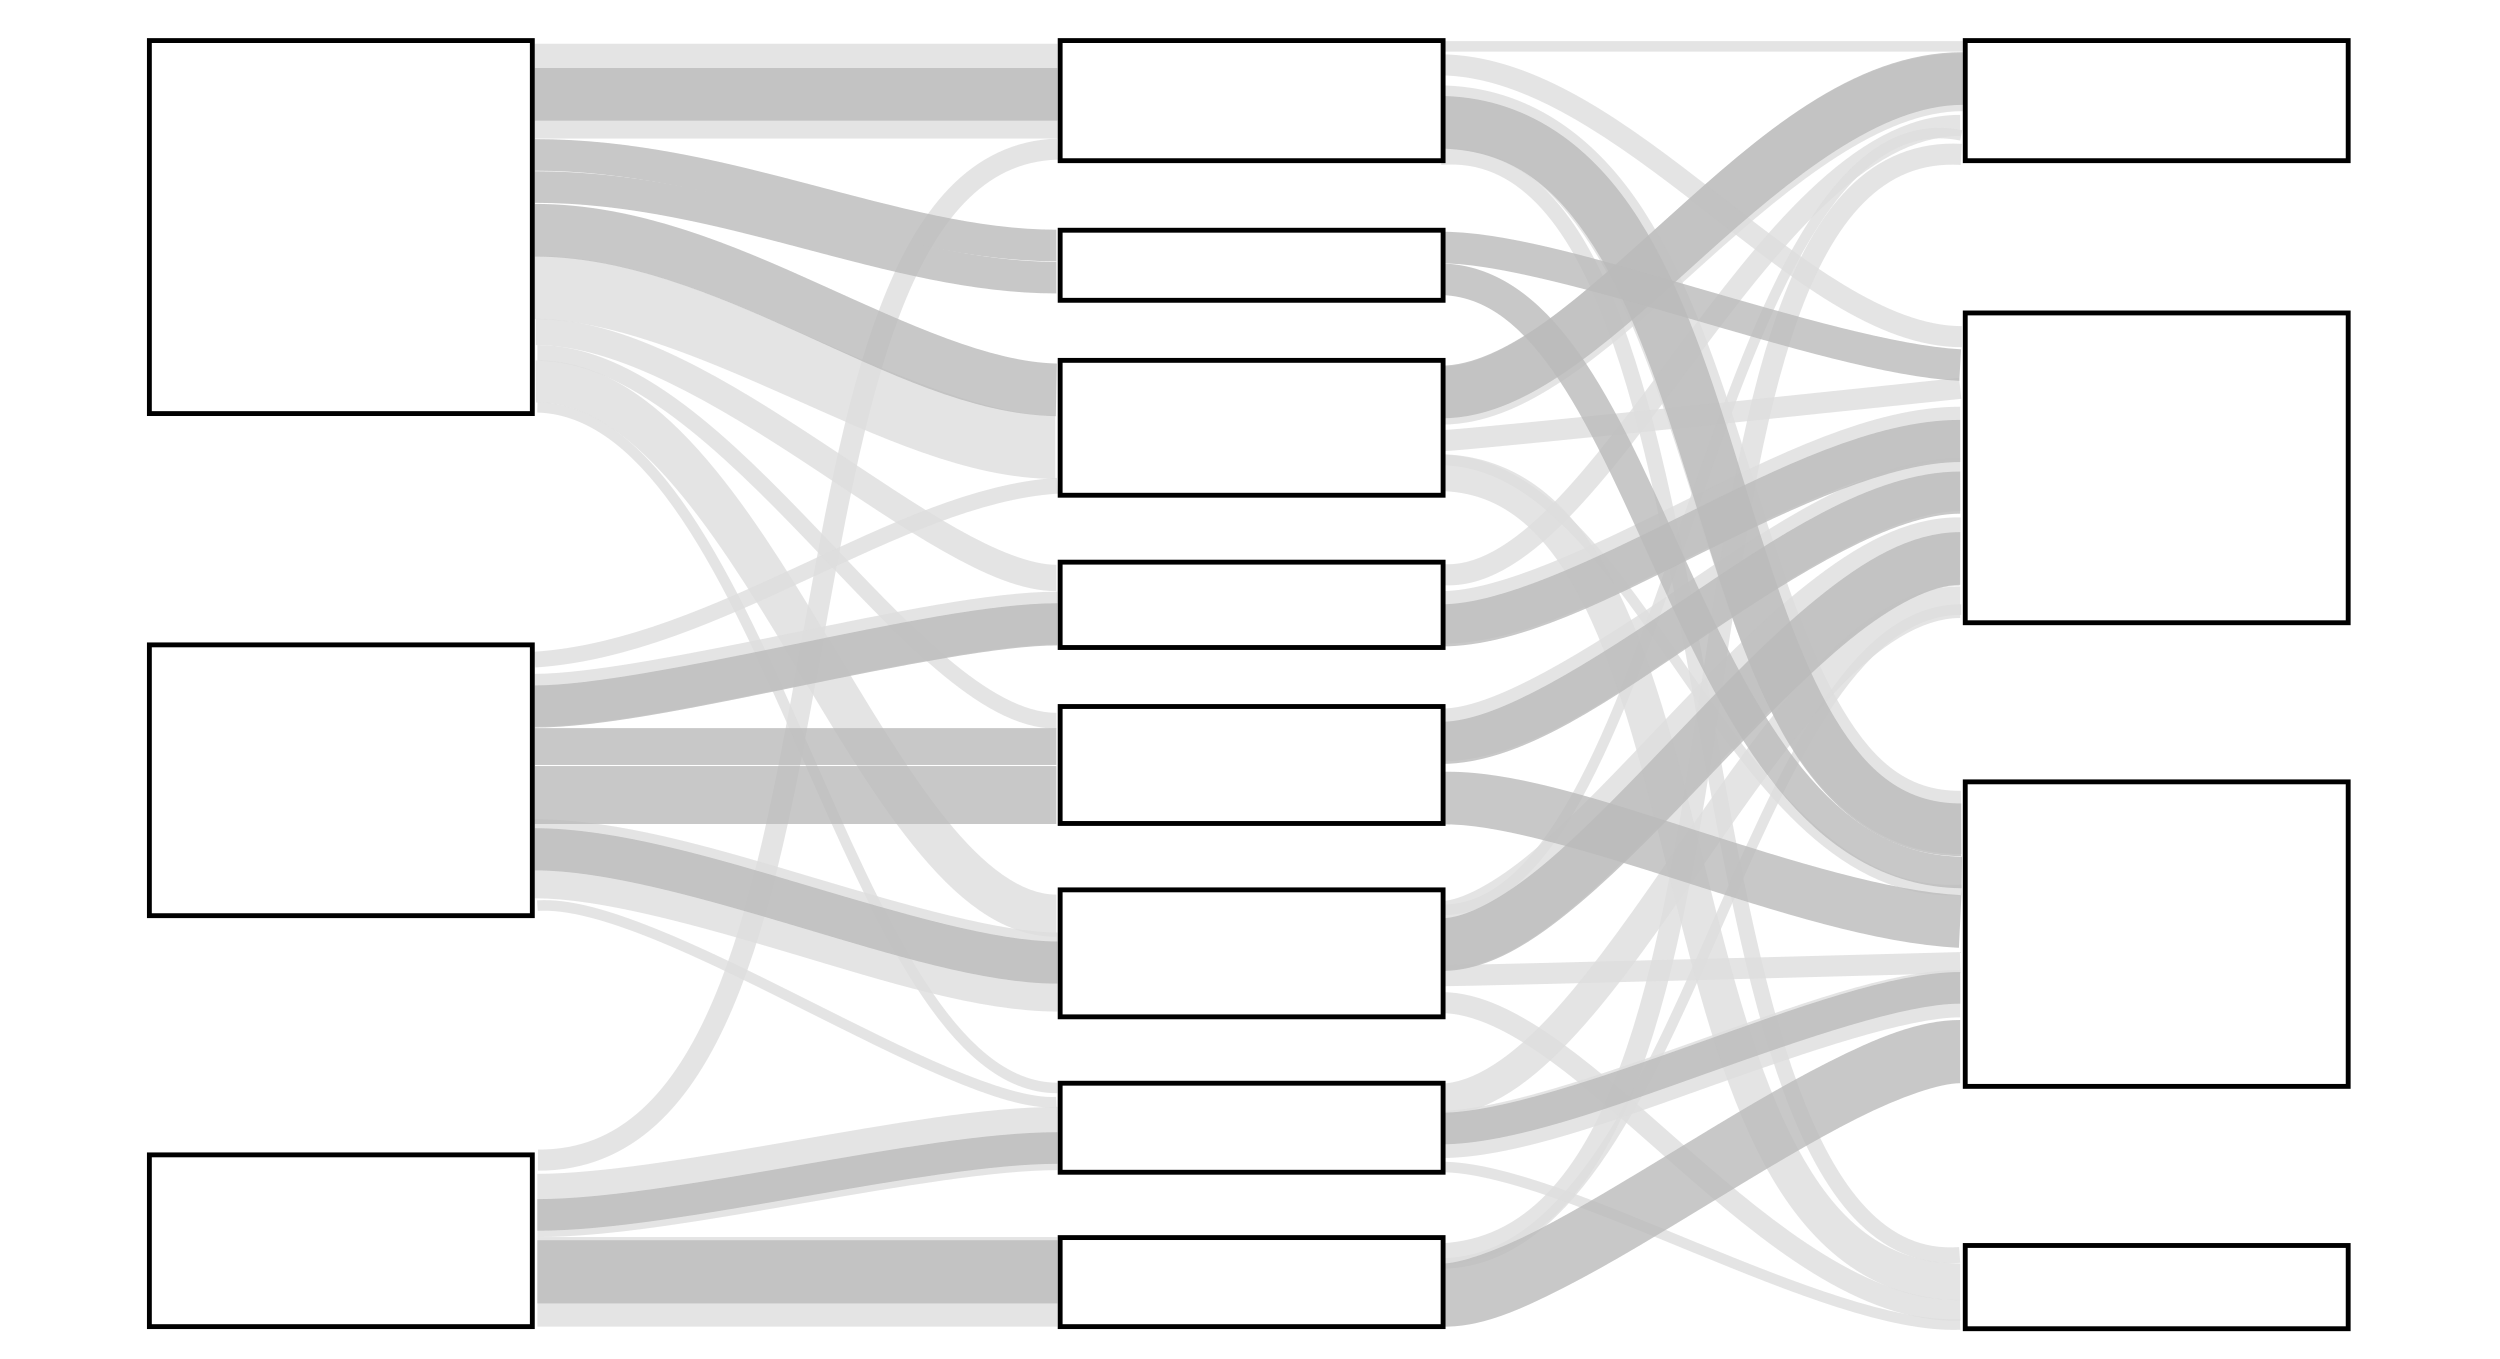 <?xml version="1.0" encoding="UTF-8" standalone="no"?>
<!-- Generator: Adobe Illustrator 22.1.0, SVG Export Plug-In . SVG Version: 6.00 Build 0)  -->

<svg
   version="1.1"
   id="Layer_2"
   x="0px"
   y="0px"
   viewBox="0 0 474.514 257.9"
   xml:space="preserve"
   sodipodi:docname="DESIGN (PATH).svg"
   width="474.514"
   height="257.9"
   inkscape:version="1.1 (c68e22c387, 2021-05-23)"
   inkscape:export-filename="C:\Users\UMAIR\Desktop\tvhahn\DELIVERY\DESIGN (STROKE).png"
   inkscape:export-xdpi="809.2439"
   inkscape:export-ydpi="809.2439"
   xmlns:inkscape="http://www.inkscape.org/namespaces/inkscape"
   xmlns:sodipodi="http://sodipodi.sourceforge.net/DTD/sodipodi-0.dtd"
   xmlns="http://www.w3.org/2000/svg"
   xmlns:svg="http://www.w3.org/2000/svg"><defs
   id="defs151">
	
	
	
	
	
	
	
	
	
	
	
	
	
	
	
</defs><sodipodi:namedview
   id="namedview149"
   pagecolor="#ffffff"
   bordercolor="#000000"
   borderopacity="1"
   inkscape:pageshadow="0"
   inkscape:pageopacity="1"
   inkscape:pagecheckerboard="false"
   showgrid="false"
   showguides="false"
   inkscape:guide-bbox="true"
   borderlayer="true"
   inkscape:showpageshadow="false"
   fit-margin-top="0"
   fit-margin-left="0"
   fit-margin-right="0"
   fit-margin-bottom="0"
   inkscape:zoom="1.9666316"
   inkscape:cx="195.51196"
   inkscape:cy="110.59519"
   inkscape:window-width="1920"
   inkscape:window-height="1001"
   inkscape:window-x="-9"
   inkscape:window-y="-9"
   inkscape:window-maximized="1"
   inkscape:current-layer="layer2"
   inkscape:snap-page="true"><sodipodi:guide
     position="481.8,257.9"
     orientation="0,-1"
     id="guide1079" /></sodipodi:namedview>
<style
   type="text/css"
   id="style2">
	.st0{fill:#FFFFFF;stroke:#000000;stroke-miterlimit:10;}
	.st1{opacity:0.8;fill:none;stroke:#DDDDDD;stroke-width:4;stroke-miterlimit:10;}
	.st2{opacity:0.8;fill:none;stroke:#DDDDDD;stroke-width:12;stroke-miterlimit:10;}
	.st3{opacity:0.8;fill:none;stroke:#DDDDDD;stroke-width:5;stroke-miterlimit:10;}
	.st4{opacity:0.8;fill:none;stroke:#DDDDDD;stroke-width:3;stroke-miterlimit:10;}
	.st5{opacity:0.8;fill:none;stroke:#DDDDDD;stroke-width:8;stroke-miterlimit:10;}
	.st6{opacity:0.8;fill:none;stroke:#DDDDDD;stroke-width:2;stroke-miterlimit:10;}
	.st7{opacity:0.8;fill:none;stroke:#DDDDDD;stroke-width:18;stroke-miterlimit:10;}
	.st8{opacity:0.8;fill:none;stroke:#DDDDDD;stroke-width:10;stroke-miterlimit:10;}
	.st9{opacity:0.8;fill:none;stroke:#DDDDDD;stroke-width:15;stroke-miterlimit:10;}
	.st10{opacity:0.8;fill:none;stroke:#DDDDDD;stroke-width:17;stroke-miterlimit:10;}
	.st11{opacity:0.8;}
	.st12{fill:none;stroke:#BABABA;stroke-width:6;stroke-miterlimit:10;}
	.st13{fill:none;stroke:#BABABA;stroke-width:10;stroke-miterlimit:10;}
	.st14{fill:none;stroke:#BABABA;stroke-width:8;stroke-miterlimit:10;}
	.st15{fill:none;stroke:#BABABA;stroke-width:7;stroke-miterlimit:10;}
	.st16{fill:none;stroke:#BABABA;stroke-width:11;stroke-miterlimit:10;}
	.st17{fill:none;stroke:#BABABA;stroke-width:12;stroke-miterlimit:10;}
	.st18{opacity:0.8;fill:none;stroke:#DDDDDD;stroke-width:11;stroke-miterlimit:10;}
	.st19{opacity:0.8;fill:none;stroke:#DDDDDD;stroke-width:13;stroke-miterlimit:10;}
	.st20{opacity:0.8;fill:none;stroke:#DDDDDD;stroke-width:6;stroke-miterlimit:10;}
	.st21{opacity:0.8;fill:none;stroke:#DDDDDD;stroke-width:9;stroke-miterlimit:10;}
	.st22{opacity:0.8;fill:none;stroke:#DDDDDD;stroke-width:7;stroke-miterlimit:10;}
	.st23{opacity:0.8;fill:none;stroke:#BABABA;stroke-width:10;stroke-miterlimit:10;}
	.st24{opacity:0.8;fill:none;stroke:#BABABA;stroke-width:6;stroke-miterlimit:10;}
	.st25{opacity:0.8;fill:none;stroke:#BABABA;stroke-width:8;stroke-miterlimit:10;}
	.st26{opacity:0.8;fill:none;stroke:#BABABA;stroke-width:12;stroke-miterlimit:10;}
</style>
<g
   inkscape:groupmode="layer"
   id="layer3"
   inkscape:label="BACKGROUND"
   style="display:inline"
   sodipodi:insensitive="true"><rect
     x="0"
     class="st0"
     width="474.514"
     height="257.9"
     id="rect4"
     style="stroke:none;stroke-width:0.992"
     y="0" /></g>




































<g
   inkscape:groupmode="layer"
   id="layer2"
   inkscape:label="LINES (PATH)"
   sodipodi:insensitive="true"><path
     style="color:#000000;opacity:0.8;fill:#dddddd;stroke-miterlimit:10;-inkscape-stroke:none"
     d="m 200.639,26.301 c -8.182,0.254 -14.999,3.737 -20.465,9.416 -5.466,5.679 -9.679,13.5 -13.174,22.701 -6.989,18.403 -11.094,42.426 -15.393,66.303 -4.298,23.877 -8.795,47.606 -16.254,65.104 -3.73,8.749 -8.192,15.913 -13.607,20.811 -5.415,4.897 -11.722,7.6 -19.637,7.564 l -0.018,4 c 8.86,0.04 16.3,-3.138 22.338,-8.598 6.038,-5.46 10.733,-13.128 14.604,-22.207 7.741,-18.158 12.208,-42.067 16.51,-65.965 4.302,-23.898 8.434,-47.788 15.195,-65.592 3.381,-8.902 7.419,-16.257 12.318,-21.348 4.9,-5.091 10.562,-7.97 17.705,-8.191 z"
     id="path6" /><path
     style="color:#000000;opacity:0.8;fill:#dddddd;stroke-miterlimit:10;-inkscape-stroke:none"
     d="m 101.5,48.6 v 12 c 14.106,0 31.047,7.073 48.092,14.635 17.045,7.562 34.119,15.666 50.709,15.666 v -12 c -12.41,0 -28.737,-7.047 -45.842,-14.635 C 137.354,56.677 119.394,48.6 101.5,48.6 Z"
     id="path8" /><path
     style="color:#000000;opacity:0.8;fill:#dddddd;stroke-miterlimit:10;-inkscape-stroke:none"
     d="m 101.699,60.5 v 5 c 15.481,0 34.373,11.294 52.037,22.938 8.832,5.822 17.379,11.682 25.242,16.141 7.863,4.459 15.011,7.621 21.521,7.621 v -5 c -4.789,0 -11.479,-2.674 -19.057,-6.971 C 173.866,95.931 165.369,90.115 156.488,84.262 138.728,72.555 119.518,60.5 101.699,60.5 Z"
     id="path10" /><path
     style="color:#000000;opacity:0.8;fill:#dddddd;stroke-miterlimit:10;-inkscape-stroke:none"
     d="m 102,65.5 v 3 c 17.031,0 34.74,17.011 51.43,34.438 8.345,8.713 16.446,17.465 24.254,24.1 7.808,6.634 15.352,11.264 22.816,11.264 v -3 c -6.186,0 -13.28,-4.098 -20.875,-10.551 -7.595,-6.453 -15.662,-15.15 -24.029,-23.887 C 138.861,83.39 120.969,65.5 102,65.5 Z"
     id="path12" /><path
     style="color:#000000;opacity:0.8;fill:#dddddd;stroke-miterlimit:10;-inkscape-stroke:none"
     d="m 101.66,68.4 0.078,8 c 8.562,-0.084 16.725,5.266 24.867,14.346 8.143,9.08 15.943,21.598 23.582,34.27 7.639,12.671 15.116,25.486 23.082,35.391 7.966,9.905 16.696,17.395 27.23,17.395 v -8 c -6.566,0 -13.621,-5.238 -20.996,-14.408 -7.375,-9.17 -14.791,-21.779 -22.465,-34.508 -7.673,-12.729 -15.605,-25.586 -24.479,-35.48 -8.873,-9.895 -19.013,-17.12 -30.9,-17.004 z"
     id="path14" /><path
     style="color:#000000;opacity:0.8;fill:#dddddd;stroke-miterlimit:10;-inkscape-stroke:none"
     d="m 102.029,76.301 -0.059,1.998 c 10.466,0.311 19.363,8.235 27.461,20.295 8.098,12.06 15.298,28.132 22.391,44.197 7.092,16.066 14.076,32.124 21.857,44.244 7.781,12.12 16.463,20.465 27.02,20.465 v -2 c -9.493,0 -17.697,-7.644 -25.338,-19.545 -7.641,-11.901 -14.614,-27.899 -21.709,-43.971 C 146.557,125.913 139.341,109.765 131.092,97.479 122.842,85.192 113.464,76.64 102.029,76.301 Z"
     id="path16" /><path
     style="color:#000000;opacity:0.8;fill:#dddddd;stroke-miterlimit:10;-inkscape-stroke:none"
     d="M 101.5,8.301 V 26.301 h 99.199 V 8.301 Z"
     id="line18" /><path
     style="color:#000000;opacity:0.8;fill:#dddddd;stroke-miterlimit:10;-inkscape-stroke:none"
     d="m 200.605,90.703 c -15.636,0.977 -31.846,8.766 -48.486,16.486 -16.641,7.721 -33.698,15.389 -50.719,16.514 l 0.199,2.994 c 17.779,-1.175 35.122,-9.058 51.781,-16.787 16.659,-7.729 32.648,-15.29 47.412,-16.213 z"
     id="path20" /><path
     style="color:#000000;opacity:0.8;fill:#dddddd;stroke-miterlimit:10;-inkscape-stroke:none"
     d="m 200.699,112.301 c -12.63,0 -31.576,4 -50.639,7.9 -19.063,3.9 -38.246,7.699 -48.561,7.699 v 10 c 12.585,0 31.502,-4.002 50.564,-7.902 19.062,-3.9 38.265,-7.697 48.635,-7.697 z"
     id="path22" /><path
     style="color:#000000;opacity:0.8;fill:#dddddd;stroke-miterlimit:10;-inkscape-stroke:none"
     d="m 101.5,155.5 v 15 c 12.364,0 30.561,5.071 48.584,10.438 C 168.107,186.304 185.841,192 200.699,192 v -15 c -10.642,0 -28.257,-5.054 -46.334,-10.438 C 136.288,161.179 117.636,155.5 101.5,155.5 Z"
     id="path24" /><path
     style="color:#000000;opacity:0.8;fill:#dddddd;stroke-miterlimit:10;-inkscape-stroke:none"
     d="m 101.93,170.902 0.141,1.996 c 5.328,-0.377 12.986,1.751 21.654,5.236 8.668,3.486 18.375,8.291 28.016,13.121 9.641,4.83 19.218,9.684 27.678,13.275 8.46,3.591 15.756,5.962 21.137,5.668 l -0.109,-1.998 c -4.67,0.256 -11.884,-1.96 -20.246,-5.51 -8.362,-3.55 -17.918,-8.39 -27.564,-13.223 -9.646,-4.833 -19.385,-9.659 -28.164,-13.189 -8.779,-3.53 -16.569,-5.8 -22.541,-5.377 z"
     id="path26" /><path
     style="color:#000000;opacity:0.8;fill:#dddddd;stroke-miterlimit:10;-inkscape-stroke:none"
     d="m 102,234.801 v 17 h 98.699 v -17 z"
     id="line28" /><path
     style="color:#000000;opacity:0.8;fill:#dddddd;stroke-miterlimit:10;-inkscape-stroke:none"
     d="m 200.699,210.1 c -13.7,0 -31.953,3.265 -50.227,6.439 -18.273,3.175 -36.557,6.262 -48.473,6.262 v 12 c 13.884,0 32.251,-3.264 50.527,-6.439 18.277,-3.175 36.472,-6.262 48.172,-6.262 z"
     id="path30" /><g
     class="st11"
     id="g52">
	<path
   style="color:#000000;fill:#bababa;stroke-miterlimit:10;-inkscape-stroke:none"
   d="m 101.5,32.5 v 6 c 35.455,0 66.794,17.199 99,17.199 v -6 C 170.506,49.699 138.845,32.5 101.5,32.5 Z"
   id="path32" />
	<path
   style="color:#000000;fill:#bababa;stroke-miterlimit:10;-inkscape-stroke:none"
   d="m 101.5,26.4 v 6 c 35.455,0 66.794,17.199 99,17.199 v -6 c -29.994,0 -61.655,-17.199 -99,-17.199 z"
   id="path34" />
	<path
   style="color:#000000;fill:#bababa;stroke-miterlimit:10;-inkscape-stroke:none"
   d="m 101.5,38.699 v 10 c 16.84,0 33.768,7.017 50.291,14.482 16.523,7.465 32.529,15.481 48.605,15.816 l 0.207,-9.996 C 187.88,68.737 172.585,61.603 155.908,54.068 139.232,46.534 121.06,38.699 101.5,38.699 Z"
   id="path36" />
	<path
   style="color:#000000;fill:#bababa;stroke-miterlimit:10;-inkscape-stroke:none"
   d="m 101.5,12.9 v 10 h 99.199 v -10 z"
   id="line38" />
	<path
   style="color:#000000;fill:#bababa;stroke-miterlimit:10;-inkscape-stroke:none"
   d="m 200.699,114.5 c -12.404,0 -31.375,3.981 -50.438,7.881 -19.063,3.9 -38.22,7.719 -48.762,7.719 v 8 c 12.358,0 31.301,-3.981 50.363,-7.881 19.062,-3.9 38.24,-7.719 48.836,-7.719 z"
   id="path40" />
	<path
   style="color:#000000;fill:#bababa;stroke-miterlimit:10;-inkscape-stroke:none"
   d="m 101.5,138.199 v 7 h 99 v -7 z"
   id="line42" />
	<path
   style="color:#000000;fill:#bababa;stroke-miterlimit:10;-inkscape-stroke:none"
   d="m 101.5,145.4 v 11 h 99 v -11 z"
   id="line44" />
	<path
   style="color:#000000;fill:#bababa;stroke-miterlimit:10;-inkscape-stroke:none"
   d="m 101.5,157.199 v 8 c 13.244,0 31.549,5.213 49.584,10.584 18.035,5.371 35.741,10.916 49.615,10.916 v -8 c -11.626,0 -29.268,-5.203 -47.332,-10.582 C 135.303,162.738 116.756,157.199 101.5,157.199 Z"
   id="path46" />
	<path
   style="color:#000000;fill:#bababa;stroke-miterlimit:10;-inkscape-stroke:none"
   d="m 200.699,214.9 c -13.2,0 -31.439,3.22 -49.713,6.395 -18.274,3.175 -36.579,6.305 -48.986,6.305 v 6 c 13.392,0 31.738,-3.219 50.014,-6.395 18.276,-3.175 36.486,-6.305 48.686,-6.305 z"
   id="path48" />
	<path
   style="color:#000000;fill:#bababa;stroke-miterlimit:10;-inkscape-stroke:none"
   d="m 102,235.4 v 12 h 98.699 v -12 z"
   id="line50" />
</g><path
     style="color:#000000;opacity:0.8;fill:#dddddd;stroke-miterlimit:10;-inkscape-stroke:none"
     d="m 273.34,28.305 0.225,2.99 c 7.2,-0.542 13.015,2.104 18.141,7.359 5.125,5.256 9.441,13.173 13.117,22.889 7.352,19.431 12.167,45.974 16.93,72.572 4.762,26.598 9.471,53.253 16.809,73.166 3.669,9.957 7.989,18.247 13.436,24.012 5.447,5.765 12.152,8.961 20.062,8.404 l -0.211,-2.994 c -7.014,0.493 -12.673,-2.179 -17.672,-7.471 -4.999,-5.291 -9.21,-13.245 -12.801,-22.988 -7.181,-19.487 -11.909,-46.057 -16.672,-72.658 -4.763,-26.602 -9.559,-53.235 -17.076,-73.104 -3.759,-9.934 -8.19,-18.198 -13.773,-23.924 -5.583,-5.726 -12.439,-8.862 -20.514,-8.254 z"
     id="path54" /><path
     style="color:#000000;opacity:0.8;fill:#dddddd;stroke-miterlimit:10;-inkscape-stroke:none"
     d="m 372.252,114.699 c -10.85,0 -19.533,8.098 -27.146,19.848 -7.614,11.749 -14.277,27.294 -21.105,42.801 -6.829,15.507 -13.824,30.974 -21.963,42.484 -8.139,11.511 -17.3,18.969 -28.584,18.969 v 2 c 12.166,0 21.903,-8.056 30.217,-19.814 8.314,-11.758 15.326,-27.316 22.16,-42.834 6.834,-15.518 13.489,-30.998 20.953,-42.518 7.465,-11.519 15.618,-18.936 25.469,-18.936 z"
     id="path56" /><path
     style="color:#000000;opacity:0.8;fill:#dddddd;stroke-miterlimit:10;-inkscape-stroke:none"
     d="m 372.553,10.1 c -21.239,0 -39.28,16.221 -55.879,31.162 -8.299,7.471 -16.248,14.794 -23.623,20.066 -7.375,5.272 -14.035,8.271 -19.498,8.271 v 11 c 9.186,0 17.663,-4.438 25.895,-10.322 8.231,-5.884 16.358,-13.436 24.584,-20.84 16.451,-14.809 33.26,-28.338 48.521,-28.338 z"
     id="path58" /><path
     style="color:#000000;opacity:0.8;fill:#dddddd;stroke-miterlimit:10;-inkscape-stroke:none"
     d="m 272.752,16.199 v 12 c 13.218,0 21.637,6.639 29.123,18.246 7.486,11.607 13.063,27.995 18.357,44.705 5.294,16.71 10.306,33.711 17.787,47.156 7.481,13.445 18.629,23.942 34.291,23.793 l -0.115,-12 c -10.538,0.101 -17.229,-6.013 -23.691,-17.627 C 342.041,120.858 337.003,104.353 331.672,87.525 326.341,70.698 320.718,53.517 311.961,39.939 303.204,26.362 290.334,16.199 272.752,16.199 Z"
     id="path60" /><path
     style="color:#000000;opacity:0.8;fill:#dddddd;stroke-miterlimit:10;-inkscape-stroke:none"
     d="m 273.053,10.301 v 4 c 16.57,0 33.541,12.493 50.148,25.379 16.607,12.886 32.773,26.221 49.15,26.221 v -4 c -14.122,0 -30.055,-12.467 -46.697,-25.381 -16.643,-12.914 -34.072,-26.219 -52.602,-26.219 z"
     id="path62" /><path
     style="color:#000000;opacity:0.8;fill:#dddddd;stroke-miterlimit:10;-inkscape-stroke:none"
     d="m 372.053,21.801 c -10.279,0 -19.744,5.931 -28.617,14.369 -8.873,8.438 -17.261,19.5 -25.375,30.385 -8.114,10.885 -15.957,21.598 -23.521,29.246 -7.564,7.648 -14.671,11.995 -21.25,11.213 l -0.473,3.973 c 8.571,1.018 16.665,-4.384 24.566,-12.373 7.901,-7.989 15.786,-18.803 23.885,-29.668 8.099,-10.865 16.407,-21.777 24.924,-29.877 8.517,-8.099 17.14,-13.268 25.861,-13.268 z"
     id="path64" /><path
     style="color:#000000;opacity:0.8;fill:#dddddd;stroke-miterlimit:10;-inkscape-stroke:none"
     d="m 273.252,86.301 v 2 c 9.261,0 17.242,5.051 24.781,12.799 7.539,7.748 14.555,18.145 21.773,28.51 7.218,10.365 14.64,20.699 23.117,28.338 8.478,7.639 18.091,12.594 29.484,11.951 l -0.111,-1.996 c -10.757,0.607 -19.794,-4.015 -28.035,-11.441 -8.241,-7.426 -15.608,-17.646 -22.814,-27.994 -7.207,-10.348 -14.251,-20.819 -21.98,-28.762 -7.729,-7.943 -16.226,-13.404 -26.215,-13.404 z"
     id="path66" /><path
     style="color:#000000;opacity:0.8;fill:#dddddd;stroke-miterlimit:10;-inkscape-stroke:none"
     d="m 372.363,27.303 c -8.618,-0.48 -15.812,2.684 -21.486,8.381 -5.674,5.697 -9.948,13.83 -13.426,23.555 -6.956,19.45 -10.721,45.395 -14.664,71.488 -3.943,26.094 -8.06,52.331 -15.422,72.023 -3.681,9.846 -8.171,18.03 -13.719,23.768 -5.547,5.738 -12.067,9.084 -20.291,9.484 l 0.195,3.996 c 9.226,-0.449 16.858,-4.376 22.971,-10.699 6.113,-6.323 10.791,-14.988 14.59,-25.148 7.597,-20.32 11.686,-46.72 15.631,-72.826 3.945,-26.106 7.748,-51.925 14.477,-70.738 3.364,-9.406 7.462,-17.029 12.492,-22.08 5.03,-5.051 10.873,-7.629 18.43,-7.209 z"
     id="path68" /><path
     style="color:#000000;opacity:0.8;fill:#dddddd;stroke-miterlimit:10;-inkscape-stroke:none"
     d="m 367.9,24.268 c -4.447,0.041 -8.572,1.527 -12.338,4.146 -5.022,3.492 -9.456,8.953 -13.539,15.717 -8.166,13.527 -14.932,32.321 -21.578,51.365 -6.646,19.044 -13.167,38.336 -20.699,52.73 -3.766,7.197 -7.787,13.163 -12.139,17.256 -4.352,4.093 -8.975,6.311 -14.137,6.217 l -0.037,2 c 5.763,0.105 10.934,-2.425 15.543,-6.76 4.609,-4.334 8.715,-10.473 12.541,-17.785 7.652,-14.624 14.175,-33.969 20.816,-53 6.641,-19.031 13.407,-37.748 21.4,-50.99 3.997,-6.621 8.299,-11.86 12.969,-15.107 4.67,-3.248 9.659,-4.548 15.348,-3.377 l 0.404,-1.959 c -1.553,-0.32 -3.072,-0.467 -4.555,-0.453 z"
     id="path70" /><path
     style="color:#000000;opacity:0.8;fill:#dddddd;stroke-miterlimit:10;-inkscape-stroke:none"
     d="m 371.842,71.711 c 0,0 -22.872,2.425 -46.682,4.887 -11.905,1.231 -24.045,2.473 -33.672,3.424 -9.627,0.951 -16.908,1.615 -18.516,1.68 l 0.16,3.998 c 2.143,-0.086 9.112,-0.745 18.75,-1.697 9.638,-0.952 21.78,-2.194 33.688,-3.426 23.816,-2.463 46.693,-4.887 46.693,-4.887 z"
     id="path72" /><path
     style="color:#000000;opacity:0.8;fill:#dddddd;stroke-miterlimit:10;-inkscape-stroke:none"
     d="m 372.053,77.199 c -16.727,0 -35.017,9.256 -52.707,18.02 -17.69,8.764 -34.919,16.98 -45.793,16.98 v 10 c 15.326,0 32.598,-9.283 50.232,-18.02 17.635,-8.736 35.495,-16.98 48.268,-16.98 z"
     id="path74" /><path
     style="color:#000000;opacity:0.8;fill:#dddddd;stroke-miterlimit:10;-inkscape-stroke:none"
     d="M 372.053,87 C 354.619,87 336.468,99.706 318.775,111.602 301.083,123.497 283.631,134.5 273.553,134.5 v 10 c 16.122,0 33.17,-12.747 50.803,-24.602 C 341.988,108.044 359.986,97 372.053,97 Z"
     id="path76" /><path
     style="color:#000000;opacity:0.8;fill:#dddddd;stroke-miterlimit:10;-inkscape-stroke:none"
     d="m 372.135,98.201 c -10.4,-0.132 -19.88,5.396 -29.059,12.627 -9.178,7.231 -18.186,16.543 -26.928,25.711 -8.741,9.168 -17.218,18.2 -24.791,24.674 -7.573,6.474 -14.253,9.814 -17.756,9.787 l -0.1,13 c 9.598,0.073 17.857,-5.687 26.303,-12.906 8.445,-7.22 17.068,-16.477 25.752,-25.584 8.684,-9.107 17.424,-18.056 25.564,-24.469 8.14,-6.413 15.547,-9.909 20.848,-9.842 z"
     id="path78" /><path
     style="color:#000000;opacity:0.8;fill:#dddddd;stroke-miterlimit:10;-inkscape-stroke:none"
     d="m 371.998,180.701 c 0,0 -23.075,0.625 -46.924,1.25 -23.849,0.625 -48.69,1.248 -51.521,1.248 v 4 c 3.369,0 27.776,-0.625 51.627,-1.25 23.851,-0.625 46.928,-1.25 46.928,-1.25 z"
     id="path80" /><path
     style="color:#000000;opacity:0.8;fill:#dddddd;stroke-miterlimit:10;-inkscape-stroke:none"
     d="m 273.553,188.301 v 4 c 5.965,0 12.915,3.417 20.436,8.844 7.52,5.427 15.577,12.761 23.971,20.121 16.788,14.721 34.932,29.805 54.133,29.434 l -0.078,-3.998 c -17,0.329 -34.706,-13.789 -51.418,-28.443 -8.356,-7.327 -16.461,-14.723 -24.266,-20.355 -7.805,-5.632 -15.342,-9.602 -22.777,-9.602 z"
     id="path82" /><path
     style="color:#000000;opacity:0.8;fill:#dddddd;stroke-miterlimit:10;-inkscape-stroke:none"
     d="m 372.053,111.301 c -10.099,0 -19.23,6.58 -27.869,15.684 -8.639,9.104 -16.935,21.001 -25.109,32.809 -8.174,11.808 -16.227,23.53 -24.066,32.137 -7.839,8.607 -15.341,13.77 -21.955,13.77 v 6 c 9.536,0 18.108,-6.635 26.391,-15.729 8.282,-9.093 16.399,-20.972 24.562,-32.764 8.163,-11.792 16.374,-23.496 24.531,-32.092 8.157,-8.596 16.114,-13.814 23.516,-13.814 z"
     id="path84" /><path
     style="color:#000000;opacity:0.8;fill:#dddddd;stroke-miterlimit:10;-inkscape-stroke:none"
     d="m 372.053,184.1 c -13.326,0 -31.741,6.938 -50.461,13.611 -18.72,6.673 -37.708,13.09 -48.039,13.09 v 9 c 13.669,0 32.331,-6.935 51.061,-13.611 18.73,-6.677 37.566,-13.09 47.439,-13.09 z"
     id="path86" /><path
     style="color:#000000;opacity:0.8;fill:#dddddd;stroke-miterlimit:10;-inkscape-stroke:none"
     d="m 272.752,86.199 v 7 c 6.533,0 11.65,2.047 16.203,5.801 4.553,3.754 8.477,9.328 11.881,16.246 6.809,13.837 11.46,32.884 16.258,52.102 4.798,19.218 9.74,38.615 17.781,53.607 8.041,14.993 19.892,25.846 37.178,25.846 v -7 c -14.464,0 -23.602,-8.347 -31.008,-22.154 -7.406,-13.807 -12.369,-32.812 -17.158,-51.994 -4.789,-19.182 -9.406,-38.535 -16.77,-53.498 -3.682,-7.482 -8.072,-13.908 -13.709,-18.555 -5.637,-4.646 -12.589,-7.4 -20.656,-7.4 z"
     id="path88" /><path
     style="color:#000000;opacity:0.8;fill:#dddddd;stroke-miterlimit:10;-inkscape-stroke:none"
     d="m 273.553,220.5 v 2 c 11.052,0 29.312,7.647 47.857,15.25 18.545,7.603 37.407,15.165 50.682,14.648 l -0.078,-1.998 c -12.425,0.483 -31.314,-6.903 -49.844,-14.5 C 303.64,228.303 285.501,220.5 273.553,220.5 Z"
     id="path90" /><path
     style="color:#000000;opacity:0.8;fill:#dddddd;stroke-miterlimit:10;-inkscape-stroke:none"
     d="m 273.053,7.801 v 2 h 99.5 V 7.801 Z"
     id="line92" /><g
     id="g114"
     transform="translate(-12.747)">
	<path
   style="color:#000000;opacity:0.8;fill:#bababa;stroke-miterlimit:10;-inkscape-stroke:none"
   d="m 384.801,101 c -9.446,0 -18.29,5.396 -27.145,12.568 -8.855,7.172 -17.773,16.453 -26.545,25.625 -8.772,9.172 -17.397,18.237 -25.262,24.82 -7.864,6.583 -14.961,10.287 -19.549,10.287 v 10 c 9.062,0 17.414,-5.458 25.969,-12.619 8.554,-7.161 17.315,-16.423 26.068,-25.576 8.753,-9.153 17.497,-18.196 25.611,-24.768 C 372.063,114.766 379.496,111 384.801,111 Z"
   id="path94" />
	<path
   style="color:#000000;opacity:0.8;fill:#bababa;stroke-miterlimit:10;-inkscape-stroke:none"
   d="m 385.301,9.9 c -20.967,0 -38.955,16.098 -55.547,31.033 -8.296,7.468 -16.25,14.802 -23.664,20.102 -7.414,5.3 -14.156,8.365 -19.789,8.365 v 10 c 9.017,0 17.411,-4.374 25.604,-10.23 8.192,-5.856 16.312,-13.397 24.541,-20.805 16.458,-14.815 33.322,-28.465 48.855,-28.465 z"
   id="path96" />
	<path
   style="color:#000000;opacity:0.8;fill:#bababa;stroke-miterlimit:10;-inkscape-stroke:none"
   d="m 285.5,18.199 v 10 c 13.639,0 22.33,6.91 29.807,18.668 7.477,11.758 12.905,28.218 18.092,44.963 5.187,16.745 10.134,33.754 17.6,47.123 C 358.464,152.322 369.427,162.5 385,162.5 v -10 c -11.427,0 -18.675,-6.61 -25.271,-18.422 C 353.132,122.266 348.164,105.701 342.951,88.871 337.738,72.041 332.28,54.925 323.744,41.502 315.209,28.079 302.761,18.199 285.5,18.199 Z"
   id="path98" />
	<path
   style="color:#000000;opacity:0.8;fill:#bababa;stroke-miterlimit:10;-inkscape-stroke:none"
   d="m 285.73,44 0.139,6 c 9.81,-0.226 28.228,4.858 47.02,10.318 18.792,5.46 38.084,11.238 51.75,11.977 l 0.324,-5.99 C 372.729,65.643 353.37,60.021 334.562,54.557 315.755,49.092 297.62,43.726 285.73,44 Z"
   id="path100" />
	<path
   style="color:#000000;opacity:0.8;fill:#bababa;stroke-miterlimit:10;-inkscape-stroke:none"
   d="m 285.801,50 v 6 c 9.027,0 16.116,6.024 22.877,16.16 6.761,10.137 12.769,24.052 19.207,38.125 6.438,14.073 13.31,28.325 22.258,39.32 8.948,10.996 20.29,18.806 34.918,18.994 l 0.078,-6 c -12.572,-0.162 -22.056,-6.601 -30.342,-16.783 -8.286,-10.182 -15.058,-24.038 -21.457,-38.027 C 326.94,93.8 320.918,79.697 313.67,68.83 306.422,57.964 297.524,50 285.801,50 Z"
   id="path102" />
	<path
   style="color:#000000;opacity:0.8;fill:#bababa;stroke-miterlimit:10;-inkscape-stroke:none"
   d="m 384.801,79.699 c -16.332,0 -34.579,9.155 -52.264,17.916 -17.685,8.761 -34.918,17.084 -46.236,17.084 v 8 c 14.881,0 32.147,-9.175 49.787,-17.914 17.64,-8.739 35.545,-17.086 48.713,-17.086 z"
   id="path104" />
	<path
   style="color:#000000;opacity:0.8;fill:#bababa;stroke-miterlimit:10;-inkscape-stroke:none"
   d="m 384.801,89.5 c -16.897,0 -35.034,12.539 -52.721,24.43 C 314.394,125.821 296.983,137 286.301,137 v 8 c 15.517,0 32.606,-12.571 50.244,-24.43 C 354.183,108.711 372.198,97.5 384.801,97.5 Z"
   id="path106" />
	<path
   style="color:#000000;opacity:0.8;fill:#bababa;stroke-miterlimit:10;-inkscape-stroke:none"
   d="m 286.127,146.504 0.348,9.992 c 9.735,-0.339 27.082,4.869 45.154,10.643 18.072,5.774 37.069,12 52.934,12.756 l 0.475,-9.988 c -13.536,-0.645 -32.287,-6.519 -50.365,-12.295 -18.078,-5.776 -35.28,-11.569 -48.545,-11.107 z"
   id="path108" />
	<path
   style="color:#000000;opacity:0.8;fill:#bababa;stroke-miterlimit:10;-inkscape-stroke:none"
   d="m 384.801,184.5 c -12.751,0 -31.237,6.85 -49.959,13.523 -18.722,6.674 -37.654,13.176 -48.541,13.176 v 6 c 13.112,0 31.828,-6.847 50.557,-13.523 C 355.586,197 374.352,190.5 384.801,190.5 Z"
   id="path110" />
	<path
   style="color:#000000;opacity:0.8;fill:#bababa;stroke-miterlimit:10;-inkscape-stroke:none"
   d="m 384.801,193.6 c -7.826,0 -15.951,3.419 -24.984,7.975 -9.033,4.555 -18.778,10.472 -28.359,16.301 -9.581,5.829 -19.001,11.571 -27.072,15.703 -8.071,4.132 -15.081,6.334 -17.852,6.227 l -0.467,11.99 c 7.529,0.292 15.083,-3.08 23.787,-7.535 8.704,-4.456 18.271,-10.314 27.84,-16.135 9.569,-5.821 19.135,-11.604 27.527,-15.836 8.392,-4.232 15.806,-6.689 19.58,-6.689 z"
   id="path112" />
</g></g><g
   inkscape:groupmode="layer"
   id="layer1"
   inkscape:label="BOXES"
   style="display:inline"
   sodipodi:insensitive="true"><g
     id="g1284"
     transform="translate(-21.958)"><rect
       x="50.311"
       y="7.7"
       class="st0"
       width="72.685"
       height="70.8"
       id="rect116"
       style="stroke-width:0.923" /><rect
       x="50.311"
       y="122.4"
       class="st0"
       width="72.685"
       height="51.4"
       id="rect118"
       style="stroke-width:0.923" /><rect
       x="50.311"
       y="219.2"
       class="st0"
       width="72.685"
       height="32.6"
       id="rect120"
       style="stroke-width:0.923" /></g><g
     id="g1294"
     transform="translate(-5.791)"><rect
       x="207.015"
       y="234.9"
       class="st0"
       width="72.685"
       height="16.9"
       id="rect122"
       style="stroke-width:0.923" /><rect
       x="207.015"
       y="205.6"
       class="st0"
       width="72.685"
       height="16.9"
       id="rect124"
       style="stroke-width:0.923" /><rect
       x="207.015"
       y="168.9"
       class="st0"
       width="72.685"
       height="24.1"
       id="rect126"
       style="stroke-width:0.923" /><rect
       x="207.015"
       y="134.1"
       class="st0"
       width="72.685"
       height="22.2"
       id="rect128"
       style="stroke-width:0.923" /><rect
       x="207.015"
       y="106.7"
       class="st0"
       width="72.685"
       height="16.2"
       id="rect130"
       style="stroke-width:0.923" /><rect
       x="207.015"
       y="68.4"
       class="st0"
       width="72.685"
       height="25.6"
       id="rect132"
       style="stroke-width:0.923" /><rect
       x="207.015"
       y="43.7"
       class="st0"
       width="72.685"
       height="13.3"
       id="rect134"
       style="stroke-width:0.923" /><rect
       x="207.015"
       y="7.7"
       class="st0"
       width="72.685"
       height="22.8"
       id="rect136"
       style="stroke-width:0.923" /></g><g
     id="g1279"
     transform="translate(9.21)"><rect
       x="363.804"
       y="7.7"
       class="st0"
       width="72.685"
       height="22.8"
       id="rect138"
       style="stroke-width:0.923" /><rect
       x="363.804"
       y="59.4"
       class="st0"
       width="72.685"
       height="58.8"
       id="rect140"
       style="stroke-width:0.923" /><rect
       x="363.804"
       y="148.4"
       class="st0"
       width="72.685"
       height="57.8"
       id="rect142"
       style="stroke-width:0.923" /><rect
       x="363.804"
       y="236.4"
       class="st0"
       width="72.685"
       height="15.8"
       id="rect144"
       style="stroke-width:0.923" /></g></g></svg>
